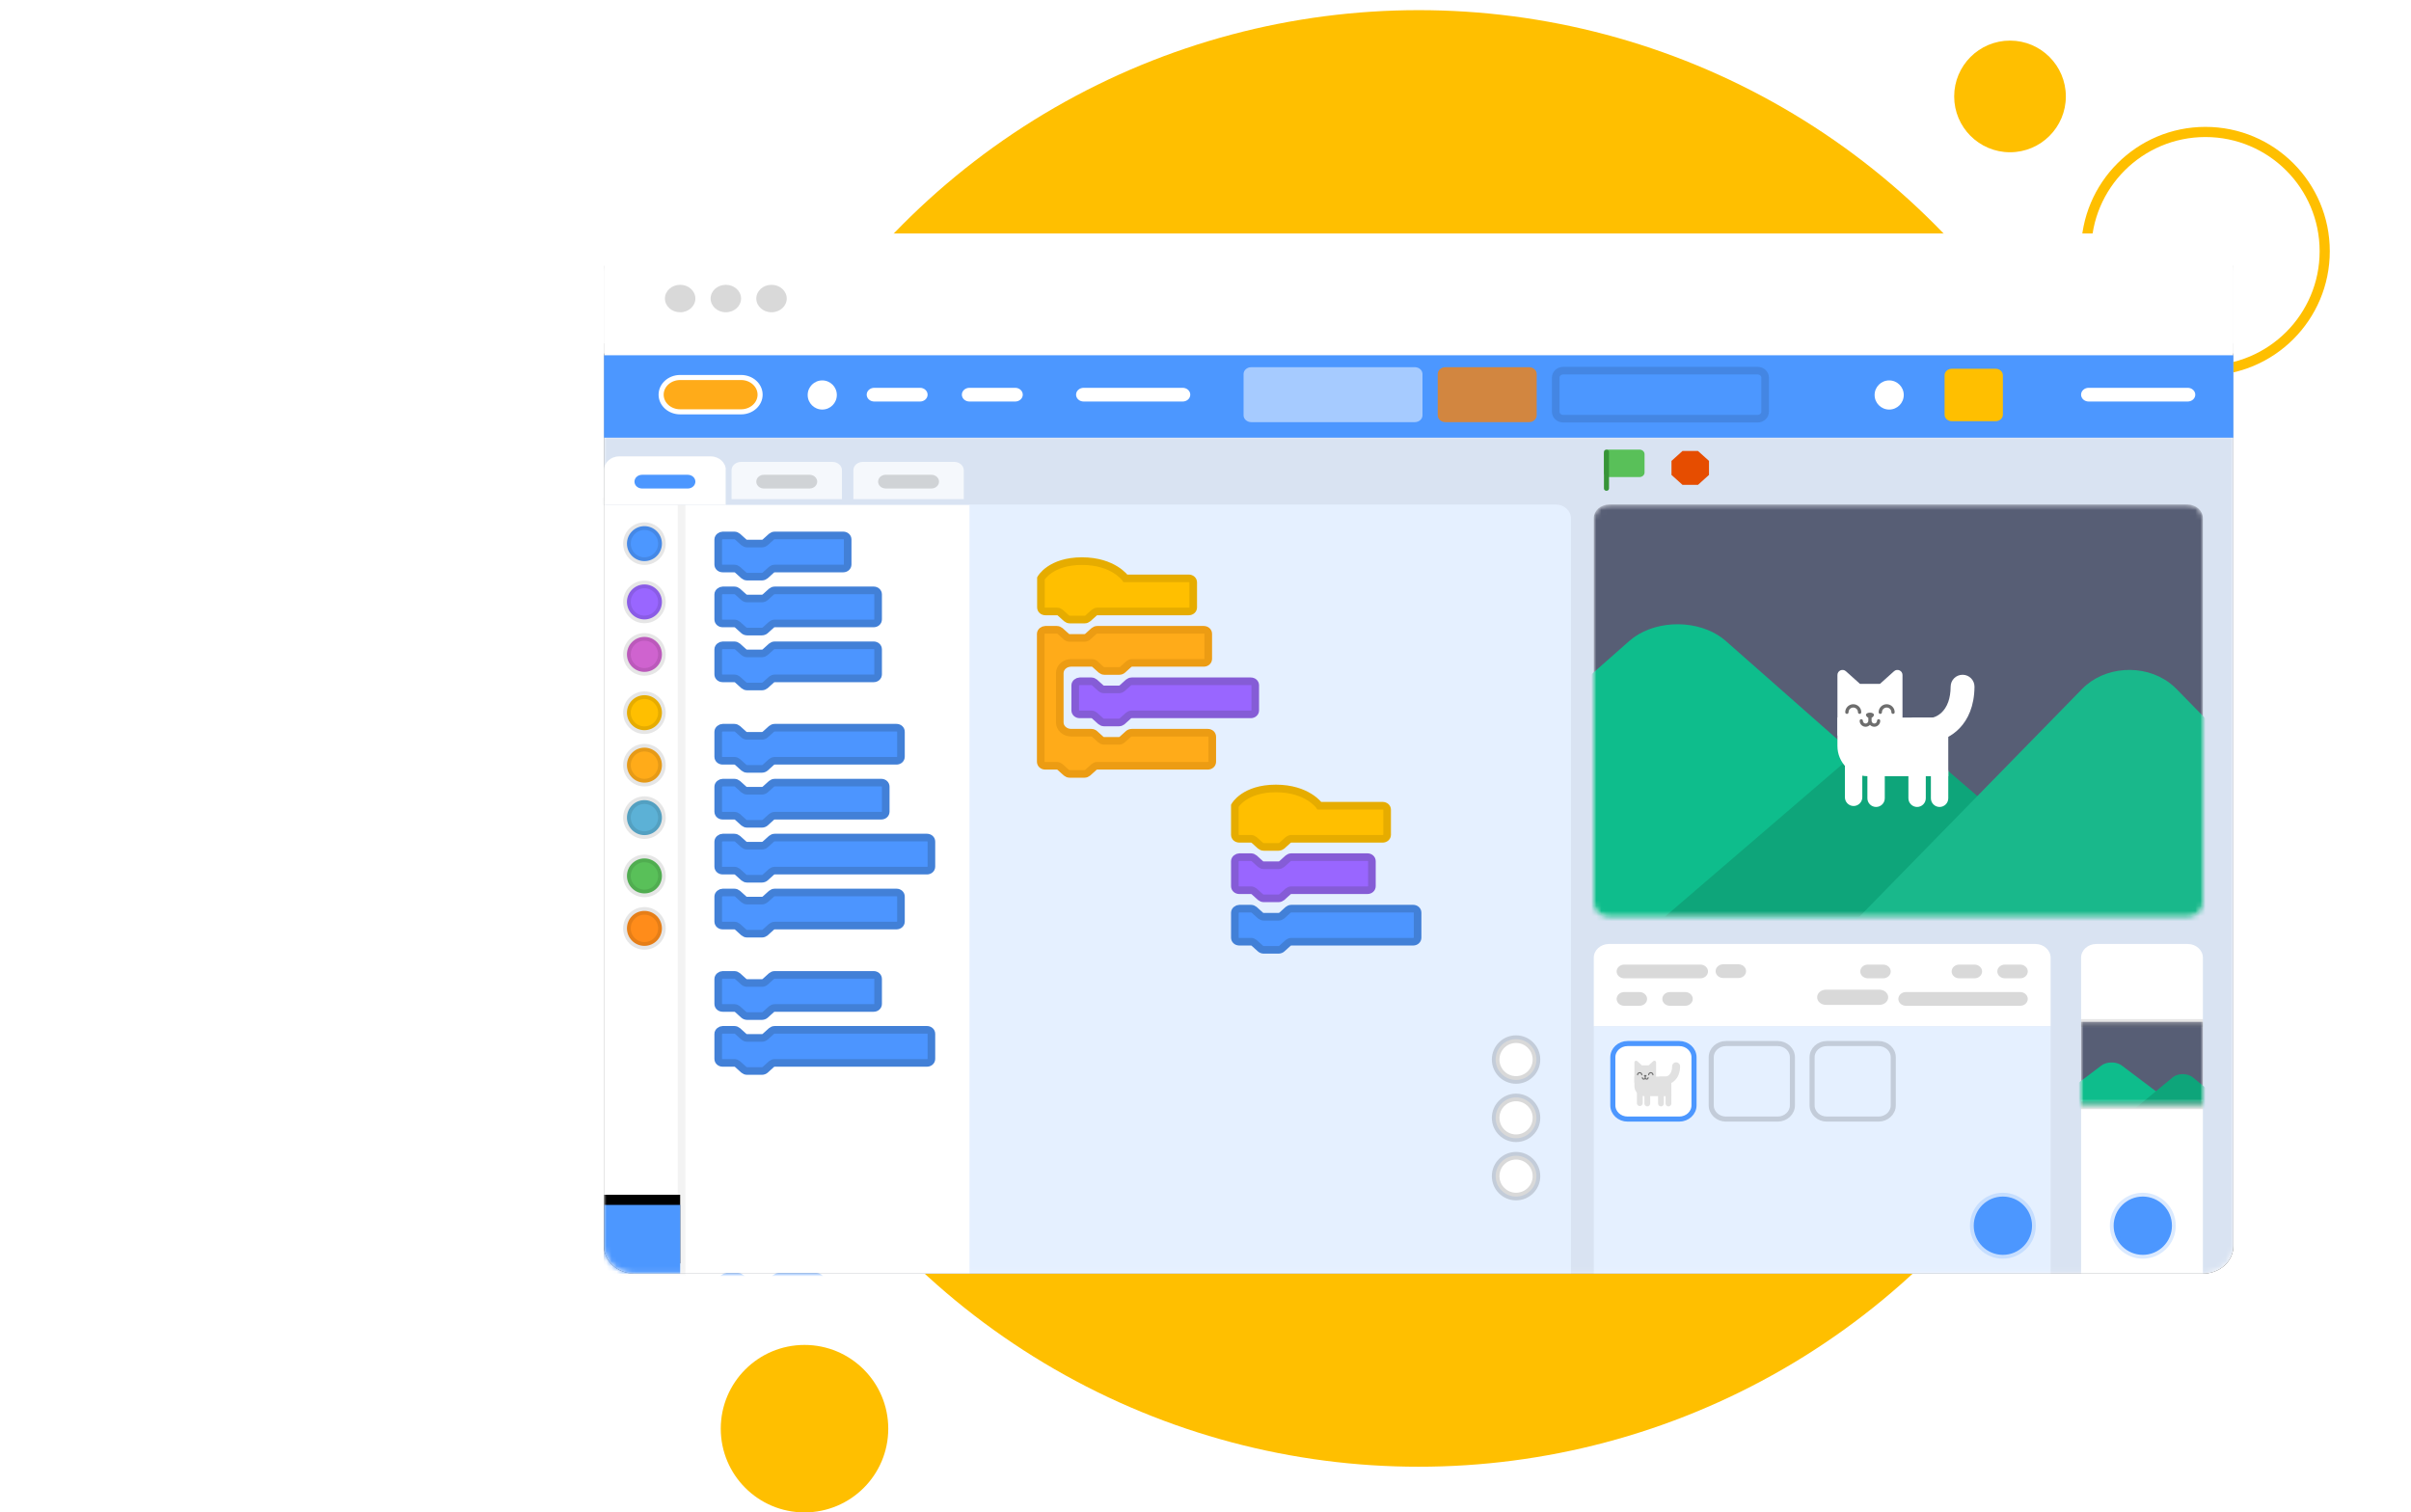 <svg width="475" height="298" viewBox="0 0 475 298" fill="none" xmlns="http://www.w3.org/2000/svg">
<circle cx="434.5" cy="49.5" r="23.5" stroke="#FFBF00" stroke-width="2"/>
<circle cx="279.5" cy="145.5" r="143.5" fill="#FFBF00"/>
<circle cx="396" cy="19" r="11" fill="#FFBF00"/>
<g filter="url(#filter0_d_619_103)">
<path d="M434 48H125C121.686 48 119 50.423 119 53.412V245.53C119 248.518 121.686 250.941 125 250.941H434C437.314 250.941 440 248.518 440 245.53V53.412C440 50.423 437.314 48 434 48Z" fill="black"/>
</g>
<path d="M434 48H125C121.686 48 119 50.423 119 53.412V245.53C119 248.518 121.686 250.941 125 250.941H434C437.314 250.941 440 248.518 440 245.53V53.412C440 50.423 437.314 48 434 48Z" fill="white"/>
<mask id="mask0_619_103" style="mask-type:alpha" maskUnits="userSpaceOnUse" x="119" y="85" width="321" height="166">
<path d="M119 85.882H440V245.532C440 248.519 437.321 250.941 433.998 250.941H125.002C121.687 250.941 119 248.512 119 245.532V85.882Z" fill="white"/>
</mask>
<g mask="url(#mask0_619_103)">
<path d="M119 85.882H440V245.532C440 248.519 437.321 250.941 433.998 250.941H125.002C121.687 250.941 119 248.512 119 245.532V85.882Z" fill="#D9E3F2"/>
<path fill-rule="evenodd" clip-rule="evenodd" d="M119 99.412H306.5C308.157 99.412 309.5 100.623 309.5 102.118V250.941H119V99.412Z" fill="#E5F0FF"/>
<path d="M298.683 235.764C300.904 235.764 302.704 233.964 302.704 231.743C302.704 229.523 300.904 227.723 298.683 227.723C296.463 227.723 294.663 229.523 294.663 231.743C294.663 233.964 296.463 235.764 298.683 235.764Z" fill="white" stroke="black" stroke-opacity="0.15" stroke-width="1.5"/>
<path d="M298.683 224.277C300.904 224.277 302.704 222.477 302.704 220.257C302.704 218.037 300.904 216.237 298.683 216.237C296.463 216.237 294.663 218.037 294.663 220.257C294.663 222.477 296.463 224.277 298.683 224.277Z" fill="white" stroke="black" stroke-opacity="0.15" stroke-width="1.5"/>
<path d="M298.683 212.791C300.904 212.791 302.704 210.991 302.704 208.771C302.704 206.55 300.904 204.75 298.683 204.75C296.463 204.75 294.663 206.55 294.663 208.771C294.663 210.991 296.463 212.791 298.683 212.791Z" fill="white" stroke="black" stroke-opacity="0.15" stroke-width="1.5"/>
<path d="M191 99.412H119V250.942H191V99.412Z" fill="white"/>
<path d="M142.385 105.5H144.664C144.917 105.5 145.17 105.614 145.296 105.729L146.562 106.872C146.689 106.986 146.942 107.101 147.195 107.101H150.107C150.36 107.101 150.613 106.986 150.739 106.872L152.005 105.729C152.132 105.614 152.385 105.5 152.638 105.5H166.115C166.621 105.5 167.001 105.843 167.001 106.3V111.217C167.001 111.674 166.621 112.017 166.115 112.017H152.638C152.385 112.017 152.132 112.131 152.005 112.246L150.739 113.389C150.613 113.503 150.36 113.618 150.107 113.618H147.195C146.942 113.618 146.689 113.503 146.562 113.389L145.296 112.246C145.17 112.131 144.917 112.017 144.664 112.017H142.385C141.879 112.017 141.499 111.674 141.499 111.217V106.3C141.499 105.843 142.005 105.5 142.385 105.5Z" fill="#4C95FF" stroke="#4280D7" stroke-width="1.5"/>
<path d="M143.136 251.618H145.415C145.668 251.618 145.921 251.733 146.047 251.847L147.313 252.99C147.44 253.105 147.693 253.219 147.946 253.219H150.858C151.111 253.219 151.364 253.105 151.49 252.99L152.756 251.847C152.883 251.733 153.136 251.618 153.389 251.618H160.866C161.372 251.618 161.752 251.961 161.752 252.419V257.335C161.752 257.792 161.372 258.135 160.866 258.135H153.389C153.136 258.135 152.883 258.249 152.756 258.364L151.49 259.507C151.364 259.621 151.111 259.736 150.858 259.736H147.946C147.693 259.736 147.44 259.621 147.313 259.507L146.047 258.364C145.921 258.249 145.668 258.135 145.415 258.135H143.136C142.63 258.135 142.25 257.792 142.25 257.335V252.419C142.25 251.961 142.756 251.618 143.136 251.618Z" fill="#4C95FF" stroke="#4C95FF" stroke-width="1.5"/>
<path d="M142.385 116.324H144.664C144.917 116.324 145.17 116.439 145.296 116.553L146.562 117.696C146.689 117.811 146.942 117.925 147.195 117.925H150.107C150.36 117.925 150.613 117.811 150.739 117.696L152.005 116.553C152.132 116.439 152.385 116.324 152.638 116.324H172.115C172.621 116.324 173.001 116.667 173.001 117.125V122.041C173.001 122.498 172.621 122.841 172.115 122.841H152.638C152.385 122.841 152.132 122.956 152.005 123.07L150.739 124.213C150.613 124.328 150.36 124.442 150.107 124.442H147.195C146.942 124.442 146.689 124.328 146.562 124.213L145.296 123.07C145.17 122.956 144.917 122.841 144.664 122.841H142.385C141.879 122.841 141.499 122.498 141.499 122.041V117.125C141.499 116.667 142.005 116.324 142.385 116.324Z" fill="#4C95FF" stroke="#4280D7" stroke-width="1.5"/>
<path d="M142.385 127.147H144.664C144.917 127.147 145.17 127.261 145.296 127.376L146.562 128.519C146.689 128.633 146.942 128.748 147.195 128.748H150.107C150.36 128.748 150.613 128.633 150.739 128.519L152.005 127.376C152.132 127.261 152.385 127.147 152.638 127.147H172.115C172.621 127.147 173.001 127.49 173.001 127.947V132.864C173.001 133.321 172.621 133.664 172.115 133.664H152.638C152.385 133.664 152.132 133.778 152.005 133.893L150.739 135.036C150.613 135.15 150.36 135.265 150.107 135.265H147.195C146.942 135.265 146.689 135.15 146.562 135.036L145.296 133.893C145.17 133.778 144.917 133.664 144.664 133.664H142.385C141.879 133.664 141.499 133.321 141.499 132.864V127.947C141.499 127.49 142.005 127.147 142.385 127.147Z" fill="#4C95FF" stroke="#4280D7" stroke-width="1.5"/>
<path d="M142.385 192.088H144.664C144.917 192.088 145.17 192.203 145.296 192.317L146.562 193.46C146.689 193.575 146.942 193.689 147.195 193.689H150.107C150.36 193.689 150.613 193.575 150.739 193.46L152.005 192.317C152.132 192.203 152.385 192.088 152.638 192.088H172.115C172.621 192.088 173.001 192.431 173.001 192.889V197.805C173.001 198.262 172.621 198.605 172.115 198.605H152.638C152.385 198.605 152.132 198.72 152.005 198.834L150.739 199.977C150.613 200.092 150.36 200.206 150.107 200.206H147.195C146.942 200.206 146.689 200.092 146.562 199.977L145.296 198.834C145.17 198.72 144.917 198.605 144.664 198.605H142.385C141.879 198.605 141.499 198.262 141.499 197.805V192.889C141.499 192.431 142.005 192.088 142.385 192.088Z" fill="#4C95FF" stroke="#4280D7" stroke-width="1.5"/>
<path d="M142.385 143.383H144.664C144.917 143.383 145.17 143.497 145.296 143.611L146.562 144.755C146.689 144.869 146.942 144.983 147.195 144.983H150.107C150.36 144.983 150.613 144.869 150.739 144.755L152.005 143.611C152.132 143.497 152.385 143.383 152.638 143.383H176.615C177.121 143.383 177.501 143.726 177.501 144.183V149.099C177.501 149.557 177.121 149.9 176.615 149.9H152.638C152.385 149.9 152.132 150.014 152.005 150.128L150.739 151.272C150.613 151.386 150.36 151.5 150.107 151.5H147.195C146.942 151.5 146.689 151.386 146.562 151.272L145.296 150.128C145.17 150.014 144.917 149.9 144.664 149.9H142.385C141.879 149.9 141.499 149.557 141.499 149.099V144.183C141.499 143.726 142.005 143.383 142.385 143.383Z" fill="#4C95FF" stroke="#4280D7" stroke-width="1.5"/>
<path d="M142.385 175.854H144.664C144.917 175.854 145.17 175.968 145.296 176.083L146.562 177.226C146.689 177.34 146.942 177.455 147.195 177.455H150.107C150.36 177.455 150.613 177.34 150.739 177.226L152.005 176.083C152.132 175.968 152.385 175.854 152.638 175.854H176.615C177.121 175.854 177.501 176.197 177.501 176.654V181.571C177.501 182.028 177.121 182.371 176.615 182.371H152.638C152.385 182.371 152.132 182.485 152.005 182.6L150.739 183.743C150.613 183.857 150.36 183.972 150.107 183.972H147.195C146.942 183.972 146.689 183.857 146.562 183.743L145.296 182.6C145.17 182.485 144.917 182.371 144.664 182.371H142.385C141.879 182.371 141.499 182.028 141.499 181.571V176.654C141.499 176.197 142.005 175.854 142.385 175.854Z" fill="#4C95FF" stroke="#4280D7" stroke-width="1.5"/>
<path d="M244.169 179.035H246.448C246.701 179.035 246.954 179.149 247.081 179.263L248.346 180.407C248.473 180.521 248.726 180.635 248.979 180.635H251.891C252.144 180.635 252.397 180.521 252.524 180.407L253.789 179.263C253.916 179.149 254.169 179.035 254.422 179.035H278.399C278.905 179.035 279.285 179.378 279.285 179.835V184.751C279.285 185.209 278.905 185.552 278.399 185.552H254.422C254.169 185.552 253.916 185.666 253.789 185.78L252.524 186.924C252.397 187.038 252.144 187.152 251.891 187.152H248.979C248.726 187.152 248.473 187.038 248.346 186.924L247.081 185.78C246.954 185.666 246.701 185.552 246.448 185.552H244.169C243.663 185.552 243.283 185.209 243.283 184.751V179.835C243.283 179.378 243.79 179.035 244.169 179.035Z" fill="#4C95FF" stroke="#4280D7" stroke-width="1.5"/>
<path d="M244.169 168.888H246.448C246.701 168.888 246.954 169.002 247.081 169.116L248.346 170.26C248.473 170.374 248.726 170.488 248.979 170.488H251.891C252.144 170.488 252.397 170.374 252.524 170.26L253.789 169.116C253.916 169.002 254.169 168.888 254.422 168.888H269.399C269.905 168.888 270.285 169.231 270.285 169.688V174.604C270.285 175.062 269.905 175.405 269.399 175.405H254.422C254.169 175.405 253.916 175.519 253.789 175.633L252.524 176.777C252.397 176.891 252.144 177.005 251.891 177.005H248.979C248.726 177.005 248.473 176.891 248.346 176.777L247.081 175.633C246.954 175.519 246.701 175.405 246.448 175.405H244.169C243.663 175.405 243.283 175.062 243.283 174.604V169.688C243.283 169.231 243.79 168.888 244.169 168.888Z" fill="#9966FF" stroke="#855CD6" stroke-width="1.5"/>
<path d="M208.79 132.638V142.341C208.79 143.461 209.797 144.37 211.04 144.37H214.995C215.248 144.37 215.501 144.484 215.628 144.599L216.894 145.742C217.02 145.856 217.273 145.971 217.527 145.971H220.438C220.691 145.971 220.944 145.856 221.071 145.742L222.337 144.599C222.463 144.484 222.716 144.37 222.97 144.37H237.946C238.452 144.37 238.832 144.713 238.832 145.17V150.087C238.832 150.544 238.452 150.887 237.946 150.887H216.179C215.926 150.887 215.673 151.001 215.546 151.116L214.28 152.259C214.154 152.373 213.901 152.488 213.648 152.488H210.736C210.483 152.488 210.23 152.373 210.103 152.259L208.837 151.116C208.711 151.001 208.458 150.887 208.205 150.887H205.926C205.42 150.887 205.04 150.544 205.04 150.087V124.892C205.04 124.434 205.546 124.091 205.926 124.091H208.205C208.458 124.091 208.711 124.206 208.837 124.32L210.103 125.463C210.23 125.578 210.483 125.692 210.736 125.692H213.648C213.901 125.692 214.154 125.578 214.28 125.463L215.546 124.32C215.673 124.206 215.926 124.091 216.179 124.091H237.156C237.662 124.091 238.042 124.434 238.042 124.892V129.808C238.042 130.265 237.662 130.608 237.156 130.608H223.04C222.787 130.608 222.534 130.723 222.407 130.837L221.141 131.98C221.015 132.095 220.762 132.209 220.508 132.209H217.597C217.344 132.209 217.091 132.095 216.964 131.98L215.698 130.837C215.572 130.723 215.319 130.608 215.065 130.608H211.04C209.797 130.608 208.79 131.517 208.79 132.638Z" fill="#FFAB19" stroke="#EC9C13" stroke-width="1.5"/>
<path d="M212.717 134.238H214.996C215.249 134.238 215.502 134.353 215.628 134.467L216.894 135.61C217.021 135.725 217.274 135.839 217.527 135.839H220.439C220.692 135.839 220.945 135.725 221.071 135.61L222.337 134.467C222.464 134.353 222.717 134.238 222.97 134.238H246.417C246.924 134.238 247.303 134.581 247.303 135.039V139.955C247.303 140.412 246.924 140.755 246.417 140.755H222.97C222.717 140.755 222.464 140.87 222.337 140.984L221.071 142.127C220.945 142.242 220.692 142.356 220.439 142.356H217.527C217.274 142.356 217.021 142.242 216.894 142.127L215.628 140.984C215.502 140.87 215.249 140.755 214.996 140.755H212.717C212.211 140.755 211.831 140.412 211.831 139.955V135.039C211.831 134.581 212.337 134.238 212.717 134.238Z" fill="#9966FF" stroke="#855CD6" stroke-width="1.5"/>
<path d="M251.361 155.359C257.585 155.359 259.939 158.757 259.939 158.757H272.399C272.905 158.757 273.285 159.1 273.285 159.557V164.473C273.285 164.931 272.905 165.274 272.399 165.274H254.422C254.169 165.274 253.916 165.388 253.789 165.502L252.524 166.646C252.397 166.76 252.144 166.874 251.891 166.874H248.979C248.726 166.874 248.473 166.76 248.346 166.646L247.081 165.502C246.954 165.388 246.701 165.274 246.448 165.274H244.169C243.663 165.274 243.283 164.931 243.283 164.473V158.757C243.283 158.757 245.136 155.359 251.361 155.359Z" fill="#FFBF00" stroke="#E6AC00" stroke-width="1.5"/>
<path d="M213.156 110.562C219.381 110.562 221.735 113.96 221.735 113.96H234.195C234.701 113.96 235.081 114.303 235.081 114.76V119.677C235.081 120.134 234.701 120.477 234.195 120.477H216.218C215.965 120.477 215.712 120.591 215.585 120.706L214.32 121.849C214.193 121.963 213.94 122.078 213.687 122.078H210.775C210.522 122.078 210.269 121.963 210.142 121.849L208.877 120.706C208.75 120.591 208.497 120.477 208.244 120.477H205.965C205.459 120.477 205.079 120.134 205.079 119.677V113.96C205.079 113.96 206.932 110.562 213.156 110.562Z" fill="#FFBF00" stroke="#E6AC00" stroke-width="1.5"/>
<path d="M142.385 165.03H144.664C144.917 165.03 145.17 165.144 145.296 165.258L146.562 166.402C146.689 166.516 146.942 166.63 147.195 166.63H150.107C150.36 166.63 150.613 166.516 150.739 166.402L152.005 165.258C152.132 165.144 152.385 165.03 152.638 165.03H182.615C183.121 165.03 183.501 165.373 183.501 165.83V170.746C183.501 171.204 183.121 171.547 182.615 171.547H152.638C152.385 171.547 152.132 171.661 152.005 171.775L150.739 172.919C150.613 173.033 150.36 173.147 150.107 173.147H147.195C146.942 173.147 146.689 173.033 146.562 172.919L145.296 171.775C145.17 171.661 144.917 171.547 144.664 171.547H142.385C141.879 171.547 141.499 171.204 141.499 170.746V165.83C141.499 165.373 142.005 165.03 142.385 165.03Z" fill="#4C95FF" stroke="#4280D7" stroke-width="1.5"/>
<path d="M142.385 202.912H144.664C144.917 202.912 145.17 203.026 145.296 203.14L146.562 204.284C146.689 204.398 146.942 204.512 147.195 204.512H150.107C150.36 204.512 150.613 204.398 150.739 204.284L152.005 203.14C152.132 203.026 152.385 202.912 152.638 202.912H182.615C183.121 202.912 183.501 203.255 183.501 203.712V208.628C183.501 209.086 183.121 209.429 182.615 209.429H152.638C152.385 209.429 152.132 209.543 152.005 209.657L150.739 210.801C150.613 210.915 150.36 211.029 150.107 211.029H147.195C146.942 211.029 146.689 210.915 146.562 210.801L145.296 209.657C145.17 209.543 144.917 209.429 144.664 209.429H142.385C141.879 209.429 141.499 209.086 141.499 208.628V203.712C141.499 203.255 142.005 202.912 142.385 202.912Z" fill="#4C95FF" stroke="#4280D7" stroke-width="1.5"/>
<path d="M142.385 154.207H144.664C144.917 154.207 145.17 154.321 145.296 154.435L146.562 155.579C146.689 155.693 146.942 155.807 147.195 155.807H150.107C150.36 155.807 150.613 155.693 150.739 155.579L152.005 154.435C152.132 154.321 152.385 154.207 152.638 154.207H173.615C174.121 154.207 174.501 154.55 174.501 155.007V159.923C174.501 160.381 174.121 160.724 173.615 160.724H152.638C152.385 160.724 152.132 160.838 152.005 160.952L150.739 162.096C150.613 162.21 150.36 162.324 150.107 162.324H147.195C146.942 162.324 146.689 162.21 146.562 162.096L145.296 160.952C145.17 160.838 144.917 160.724 144.664 160.724H142.385C141.879 160.724 141.499 160.381 141.499 159.923V155.007C141.499 154.55 142.005 154.207 142.385 154.207Z" fill="#4C95FF" stroke="#4280D7" stroke-width="1.5"/>
<path d="M134.273 98.736H117.773V251.618H134.273V98.736Z" fill="white" stroke="black" stroke-opacity="0.05" stroke-width="1.5"/>
<g filter="url(#filter1_d_619_103)">
<path d="M134.001 237.412H119.001V250.942H134.001V237.412Z" fill="black"/>
</g>
<path d="M134.001 237.412H119.001V250.942H134.001V237.412Z" fill="#4C97FF"/>
<path d="M126.963 186.372C128.866 186.372 130.408 184.83 130.408 182.926C130.408 181.023 128.866 179.48 126.963 179.48C125.059 179.48 123.517 181.023 123.517 182.926C123.517 184.83 125.059 186.372 126.963 186.372Z" fill="#FF8C1A" stroke="black" stroke-opacity="0.1" stroke-width="1.5"/>
<path d="M126.963 176.034C128.866 176.034 130.408 174.492 130.408 172.588C130.408 170.685 128.866 169.143 126.963 169.143C125.059 169.143 123.517 170.685 123.517 172.588C123.517 174.492 125.059 176.034 126.963 176.034Z" fill="#59C059" stroke="black" stroke-opacity="0.1" stroke-width="1.5"/>
<path d="M126.963 164.548C128.866 164.548 130.408 163.005 130.408 161.102C130.408 159.199 128.866 157.656 126.963 157.656C125.059 157.656 123.517 159.199 123.517 161.102C123.517 163.005 125.059 164.548 126.963 164.548Z" fill="#5CB1D6" stroke="black" stroke-opacity="0.1" stroke-width="1.5"/>
<path d="M126.963 154.21C128.866 154.21 130.408 152.667 130.408 150.764C130.408 148.861 128.866 147.318 126.963 147.318C125.059 147.318 123.517 148.861 123.517 150.764C123.517 152.667 125.059 154.21 126.963 154.21Z" fill="#FFAB19" stroke="black" stroke-opacity="0.1" stroke-width="1.5"/>
<path d="M126.963 143.873C128.866 143.873 130.408 142.33 130.408 140.427C130.408 138.524 128.866 136.981 126.963 136.981C125.059 136.981 123.517 138.524 123.517 140.427C123.517 142.33 125.059 143.873 126.963 143.873Z" fill="#FFBF00" stroke="black" stroke-opacity="0.1" stroke-width="1.5"/>
<path d="M126.963 132.386C128.866 132.386 130.408 130.843 130.408 128.94C130.408 127.037 128.866 125.494 126.963 125.494C125.059 125.494 123.517 127.037 123.517 128.94C123.517 130.843 125.059 132.386 126.963 132.386Z" fill="#CF63CF" stroke="black" stroke-opacity="0.1" stroke-width="1.5"/>
<path d="M126.963 122.049C128.866 122.049 130.408 120.506 130.408 118.603C130.408 116.7 128.866 115.157 126.963 115.157C125.059 115.157 123.517 116.7 123.517 118.603C123.517 120.506 125.059 122.049 126.963 122.049Z" fill="#9966FF" stroke="black" stroke-opacity="0.1" stroke-width="1.5"/>
<path d="M126.963 110.562C128.866 110.562 130.408 109.019 130.408 107.116C130.408 105.213 128.866 103.67 126.963 103.67C125.059 103.67 123.517 105.213 123.517 107.116C123.517 109.019 125.059 110.562 126.963 110.562Z" fill="#4C97FF" stroke="black" stroke-opacity="0.1" stroke-width="1.5"/>
<path fill-rule="evenodd" clip-rule="evenodd" d="M119.562 98.904H142.438V92.655C142.438 91.438 141.348 90.448 140.009 90.448H121.991C120.652 90.448 119.562 91.436 119.562 92.655V98.904Z" fill="white" fill-opacity="0.75" stroke="#E6EBF2" stroke-width="1.125"/>
<path d="M135.5 93.999H126.5C125.672 93.999 125 94.605 125 95.353C125 96.1 125.672 96.705 126.5 96.705H135.5C136.328 96.705 137 96.1 137 95.353C137 94.605 136.328 93.999 135.5 93.999Z" fill="black" fill-opacity="0.1"/>
<path fill-rule="evenodd" clip-rule="evenodd" d="M119 92.655C119 91.156 120.342 89.941 121.991 89.941H140.009C141.661 89.941 143 91.16 143 92.655V99.412H119V92.655Z" fill="white"/>
<path d="M135.499 93.549H126.499C125.671 93.549 124.999 94.155 124.999 94.902C124.999 95.65 125.671 96.255 126.499 96.255H135.499C136.327 96.255 136.999 95.65 136.999 94.902C136.999 94.155 136.327 93.549 135.499 93.549Z" fill="#4C97FF"/>
<path fill-rule="evenodd" clip-rule="evenodd" d="M143.562 98.905H166.438V92.655C166.438 91.438 165.348 90.449 164.009 90.449H145.991C144.652 90.449 143.562 91.437 143.562 92.655V98.905Z" fill="white" fill-opacity="0.75" stroke="#D9E3F2" stroke-width="1.125"/>
<path d="M159.499 93.549H150.499C149.671 93.549 148.999 94.155 148.999 94.902C148.999 95.649 149.671 96.255 150.499 96.255H159.499C160.327 96.255 160.999 95.649 160.999 94.902C160.999 94.155 160.327 93.549 159.499 93.549Z" fill="black" fill-opacity="0.15"/>
<path fill-rule="evenodd" clip-rule="evenodd" d="M167.562 98.903H190.437V92.654C190.437 91.437 189.347 90.447 188.008 90.447H169.99C168.651 90.447 167.562 91.435 167.562 92.654V98.903Z" fill="white" fill-opacity="0.75" stroke="#D9E3F2" stroke-width="1.125"/>
<path d="M183.499 93.547H174.499C173.671 93.547 172.999 94.153 172.999 94.9C172.999 95.647 173.671 96.253 174.499 96.253H183.499C184.327 96.253 184.999 95.647 184.999 94.9C184.999 94.153 184.327 93.547 183.499 93.547Z" fill="black" fill-opacity="0.15"/>
<mask id="mask1_619_103" style="mask-type:alpha" maskUnits="userSpaceOnUse" x="313" y="99" width="121" height="82">
<path d="M430.999 99.411H316.999C315.342 99.411 313.999 100.623 313.999 102.117V177.882C313.999 179.376 315.342 180.588 316.999 180.588H430.999C432.656 180.588 433.999 179.376 433.999 177.882V102.117C433.999 100.623 432.656 99.411 430.999 99.411Z" fill="white"/>
</mask>
<g mask="url(#mask1_619_103)">
<path d="M430.999 99.411H316.999C315.342 99.411 313.999 100.623 313.999 102.117V177.882C313.999 179.376 315.342 180.588 316.999 180.588H430.999C432.656 180.588 433.999 179.376 433.999 177.882V102.117C433.999 100.623 432.656 99.411 430.999 99.411Z" fill="white"/>
</g>
<mask id="mask2_619_103" style="mask-type:alpha" maskUnits="userSpaceOnUse" x="313" y="99" width="121" height="82">
<path d="M430.999 99.411H316.999C315.342 99.411 313.999 100.623 313.999 102.117V177.882C313.999 179.376 315.342 180.588 316.999 180.588H430.999C432.656 180.588 433.999 179.376 433.999 177.882V102.117C433.999 100.623 432.656 99.411 430.999 99.411Z" fill="white"/>
</mask>
<g mask="url(#mask2_619_103)">
<path d="M430.999 99.411H316.999C315.342 99.411 313.999 100.623 313.999 102.117V177.882C313.999 179.376 315.342 180.588 316.999 180.588H430.999C432.656 180.588 433.999 179.376 433.999 177.882V102.117C433.999 100.623 432.656 99.411 430.999 99.411Z" fill="#575E75"/>
<path fill-rule="evenodd" clip-rule="evenodd" d="M340.002 126.293L410 188H251L320.998 126.293C325.459 122.361 333.329 121.882 338.577 125.225C339.089 125.551 339.566 125.909 340.002 126.293Z" fill="#0EBD8C"/>
<path fill-rule="evenodd" clip-rule="evenodd" d="M380.072 148.688L417.234 180.629H328L365.162 148.688C368.657 145.684 374.828 145.315 378.945 147.865C379.351 148.117 379.728 148.392 380.072 148.688Z" fill="#0EA57A"/>
<path fill-rule="evenodd" clip-rule="evenodd" d="M428.774 135.726L475 183H364L410.226 135.726C414.574 131.28 422.25 130.735 427.372 134.509C427.877 134.881 428.345 135.288 428.774 135.726Z" fill="#19B88B"/>
</g>
<g clip-path="url(#clip0_619_103)">
<path d="M373.151 132.257L370.379 134.745H366.438L363.666 132.257C363.024 131.681 362 132.136 362 132.998V144.923H374.817V132.998C374.817 132.135 373.793 131.679 373.151 132.257Z" fill="white"/>
<path d="M365.185 158.811C364.244 158.811 363.473 158.043 363.473 157.102V148.403C363.473 147.463 364.242 146.694 365.185 146.694C366.126 146.694 366.898 147.462 366.898 148.403V157.102C366.898 158.041 366.128 158.811 365.185 158.811Z" fill="white"/>
<path d="M377.695 159C376.754 159 375.982 158.232 375.982 157.291V151.989C375.982 151.05 376.752 150.28 377.695 150.28C378.636 150.28 379.407 151.048 379.407 151.989V157.291C379.407 158.23 378.638 159 377.695 159Z" fill="white"/>
<path d="M362 141.384H383.836V152.935H367.948C364.665 152.935 362 150.275 362 146.998V141.384Z" fill="white"/>
<path d="M381.222 146.075L376.584 141.423L380.575 141.434C380.759 141.404 381.639 141.218 382.497 140.415C382.998 139.947 383.493 139.268 383.838 138.285C384.114 137.495 384.296 136.51 384.305 135.278C384.315 133.99 385.364 132.954 386.654 132.954C386.66 132.954 386.666 132.954 386.673 132.954C387.97 132.963 389.013 134.022 389.002 135.315C388.942 143.035 383.887 145.729 381.222 146.075Z" fill="white"/>
<path d="M382.125 159C381.183 159 380.412 158.232 380.412 157.291V151.989C380.412 151.05 381.182 150.28 382.125 150.28C383.066 150.28 383.837 151.048 383.837 151.989V157.291C383.837 158.23 383.067 159 382.125 159Z" fill="white"/>
<path d="M369.615 159C368.673 159 367.902 158.232 367.902 157.291V151.989C367.902 151.05 368.672 150.28 369.615 150.28C370.556 150.28 371.327 151.048 371.327 151.989V157.291C371.327 158.23 370.558 159 369.615 159Z" fill="white"/>
<path d="M370.117 141.709C369.941 141.709 369.797 141.852 369.797 142.028C369.797 142.322 369.557 142.562 369.263 142.562C368.969 142.562 368.729 142.322 368.729 142.028C368.729 142.025 368.729 142.022 368.729 142.02C368.729 142.017 368.729 142.014 368.729 142.012V141.424C369.007 141.295 369.2 141.027 369.2 140.849C369.2 140.61 368.845 140.415 368.408 140.415C367.971 140.415 367.616 140.61 367.616 140.849C367.616 141.027 367.81 141.295 368.087 141.424V142.012C368.087 142.012 368.087 142.019 368.087 142.02C368.087 142.024 368.087 142.027 368.087 142.028C368.087 142.322 367.846 142.562 367.552 142.562C367.258 142.562 367.018 142.322 367.018 142.028C367.018 141.852 366.875 141.709 366.698 141.709C366.522 141.709 366.379 141.852 366.379 142.028C366.379 142.674 366.905 143.199 367.552 143.199C367.889 143.199 368.192 143.057 368.406 142.83C368.621 143.057 368.923 143.199 369.26 143.199C369.907 143.199 370.433 142.674 370.433 142.028C370.433 141.852 370.29 141.709 370.114 141.709H370.117Z" fill="#6D6D6D"/>
<path d="M366.371 140.663C366.189 140.663 366.043 140.517 366.043 140.336C366.043 139.826 365.628 139.412 365.118 139.412C364.607 139.412 364.192 139.826 364.192 140.336C364.192 140.517 364.046 140.663 363.865 140.663C363.683 140.663 363.537 140.517 363.537 140.336C363.537 139.466 364.246 138.758 365.118 138.758C365.989 138.758 366.698 139.466 366.698 140.336C366.698 140.517 366.552 140.663 366.371 140.663Z" fill="#6D6D6D"/>
<path d="M372.952 140.663C372.77 140.663 372.624 140.517 372.624 140.336C372.624 139.826 372.209 139.412 371.699 139.412C371.188 139.412 370.773 139.826 370.773 140.336C370.773 140.517 370.627 140.663 370.446 140.663C370.264 140.663 370.118 140.517 370.118 140.336C370.118 139.466 370.827 138.758 371.699 138.758C372.57 138.758 373.279 139.466 373.279 140.336C373.279 140.517 373.133 140.663 372.952 140.663Z" fill="#6D6D6D"/>
</g>
<path fill-rule="evenodd" clip-rule="evenodd" d="M313.999 188.699C313.999 187.208 315.341 186 316.993 186H401.005C402.658 186 403.999 187.22 403.999 188.699V202.235H313.999V188.699Z" fill="white"/>
<path d="M334.999 190.06H319.999C319.171 190.06 318.499 190.665 318.499 191.413C318.499 192.16 319.171 192.765 319.999 192.765H334.999C335.827 192.765 336.499 192.16 336.499 191.413C336.499 190.665 335.827 190.06 334.999 190.06Z" fill="black" fill-opacity="0.15"/>
<path d="M322.999 195.471H319.999C319.171 195.471 318.499 196.076 318.499 196.824C318.499 197.571 319.171 198.177 319.999 198.177H322.999C323.827 198.177 324.499 197.571 324.499 196.824C324.499 196.076 323.827 195.471 322.999 195.471Z" fill="black" fill-opacity="0.15"/>
<path d="M331.999 195.471H328.999C328.171 195.471 327.499 196.076 327.499 196.824C327.499 197.571 328.171 198.177 328.999 198.177H331.999C332.827 198.177 333.499 197.571 333.499 196.824C333.499 196.076 332.827 195.471 331.999 195.471Z" fill="black" fill-opacity="0.15"/>
<path d="M388.999 190.06H385.999C385.171 190.06 384.499 190.665 384.499 191.413C384.499 192.16 385.171 192.765 385.999 192.765H388.999C389.827 192.765 390.499 192.16 390.499 191.413C390.499 190.665 389.827 190.06 388.999 190.06Z" fill="black" fill-opacity="0.15"/>
<path d="M342.5 190H339.5C338.672 190 338 190.606 338 191.353C338 192.1 338.672 192.706 339.5 192.706H342.5C343.328 192.706 344 192.1 344 191.353C344 190.606 343.328 190 342.5 190Z" fill="black" fill-opacity="0.15"/>
<path d="M371 190.06H368C367.172 190.06 366.5 190.665 366.5 191.413C366.5 192.16 367.172 192.765 368 192.765H371C371.828 192.765 372.5 192.16 372.5 191.413C372.5 190.665 371.828 190.06 371 190.06Z" fill="black" fill-opacity="0.15"/>
<path d="M397.999 190.06H394.999C394.171 190.06 393.499 190.665 393.499 191.413C393.499 192.16 394.171 192.765 394.999 192.765H397.999C398.827 192.765 399.499 192.16 399.499 191.413C399.499 190.665 398.827 190.06 397.999 190.06Z" fill="black" fill-opacity="0.15"/>
<path d="M370.25 195H359.75C358.784 195 358 195.672 358 196.5C358 197.328 358.784 198 359.75 198H370.25C371.216 198 372 197.328 372 196.5C372 195.672 371.216 195 370.25 195Z" fill="black" fill-opacity="0.15"/>
<path d="M398 195.471H375.5C374.672 195.471 374 196.076 374 196.824C374 197.571 374.672 198.177 375.5 198.177H398C398.828 198.177 399.5 197.571 399.5 196.824C399.5 196.076 398.828 195.471 398 195.471Z" fill="black" fill-opacity="0.15"/>
<path fill-rule="evenodd" clip-rule="evenodd" d="M313.999 202.235H403.999V250.941H313.999V202.235Z" fill="#E5F0FF"/>
<path d="M394.595 247.251C397.767 247.251 400.338 244.679 400.338 241.507C400.338 238.335 397.767 235.764 394.595 235.764C391.423 235.764 388.852 238.335 388.852 241.507C388.852 244.679 391.423 247.251 394.595 247.251Z" fill="#4C97FF" stroke="#4C97FF" stroke-opacity="0.2" stroke-width="1.5"/>
<path d="M330.836 205.617H320.658C319.052 205.617 317.75 206.829 317.75 208.323V217.794C317.75 219.288 319.052 220.5 320.658 220.5H330.836C332.442 220.5 333.744 219.288 333.744 217.794V208.323C333.744 206.829 332.442 205.617 330.836 205.617Z" fill="white" stroke="#4C97FF"/>
<g clip-path="url(#clip1_619_103)">
<path d="M325.717 209.086L324.793 209.915H323.479L322.555 209.086C322.341 208.893 322 209.045 322 209.333V213.308H326.272V209.333C326.272 209.045 325.931 208.893 325.717 209.086Z" fill="#E1E1E1"/>
<path d="M323.062 217.937C322.748 217.937 322.491 217.681 322.491 217.367V214.468C322.491 214.154 322.748 213.898 323.062 213.898C323.376 213.898 323.633 214.154 323.633 214.468V217.367C323.633 217.68 323.376 217.937 323.062 217.937Z" fill="#E1E1E1"/>
<path d="M327.232 218C326.918 218 326.661 217.744 326.661 217.43V215.663C326.661 215.35 326.918 215.093 327.232 215.093C327.546 215.093 327.803 215.349 327.803 215.663V217.43C327.803 217.743 327.546 218 327.232 218Z" fill="#E1E1E1"/>
<path d="M322 212.128H329.279V215.979H323.983C322.888 215.979 322 215.092 322 214V212.128Z" fill="#E1E1E1"/>
<path d="M328.407 213.692L326.861 212.141L328.192 212.145C328.253 212.135 328.546 212.073 328.832 211.805C328.999 211.649 329.164 211.423 329.279 211.095C329.371 210.832 329.432 210.503 329.435 210.093C329.438 209.663 329.788 209.318 330.218 209.318C330.22 209.318 330.222 209.318 330.224 209.318C330.657 209.321 331.004 209.674 331.001 210.105C330.981 212.678 329.296 213.576 328.407 213.692Z" fill="#E1E1E1"/>
<path d="M328.709 218C328.395 218 328.138 217.744 328.138 217.43V215.663C328.138 215.35 328.394 215.093 328.709 215.093C329.022 215.093 329.279 215.349 329.279 215.663V217.43C329.279 217.743 329.023 218 328.709 218Z" fill="#E1E1E1"/>
<path d="M324.539 218C324.225 218 323.968 217.744 323.968 217.43V215.663C323.968 215.35 324.224 215.093 324.539 215.093C324.852 215.093 325.109 215.349 325.109 215.663V217.43C325.109 217.743 324.853 218 324.539 218Z" fill="#E1E1E1"/>
<path d="M324.706 212.237C324.647 212.237 324.599 212.284 324.599 212.343C324.599 212.441 324.519 212.521 324.421 212.521C324.323 212.521 324.243 212.441 324.243 212.343C324.243 212.342 324.243 212.341 324.243 212.34C324.243 212.339 324.243 212.338 324.243 212.338V212.142C324.336 212.099 324.4 212.009 324.4 211.95C324.4 211.87 324.282 211.805 324.136 211.805C323.99 211.805 323.872 211.87 323.872 211.95C323.872 212.009 323.937 212.099 324.029 212.142V212.338C324.029 212.338 324.029 212.34 324.029 212.34C324.029 212.342 324.029 212.343 324.029 212.343C324.029 212.441 323.949 212.521 323.851 212.521C323.753 212.521 323.673 212.441 323.673 212.343C323.673 212.284 323.625 212.237 323.566 212.237C323.508 212.237 323.46 212.284 323.46 212.343C323.46 212.558 323.635 212.733 323.851 212.733C323.963 212.733 324.064 212.686 324.136 212.61C324.207 212.686 324.308 212.733 324.42 212.733C324.636 212.733 324.811 212.558 324.811 212.343C324.811 212.284 324.764 212.237 324.705 212.237H324.706Z" fill="#6D6D6D"/>
<path d="M323.457 211.888C323.397 211.888 323.348 211.839 323.348 211.779C323.348 211.609 323.21 211.471 323.04 211.471C322.869 211.471 322.731 211.609 322.731 211.779C322.731 211.839 322.682 211.888 322.622 211.888C322.561 211.888 322.513 211.839 322.513 211.779C322.513 211.489 322.749 211.253 323.04 211.253C323.33 211.253 323.566 211.489 323.566 211.779C323.566 211.839 323.518 211.888 323.457 211.888Z" fill="#6D6D6D"/>
<path d="M325.651 211.888C325.59 211.888 325.541 211.839 325.541 211.779C325.541 211.609 325.403 211.471 325.233 211.471C325.063 211.471 324.924 211.609 324.924 211.779C324.924 211.839 324.876 211.888 324.815 211.888C324.755 211.888 324.706 211.839 324.706 211.779C324.706 211.489 324.942 211.253 325.233 211.253C325.523 211.253 325.76 211.489 325.76 211.779C325.76 211.839 325.711 211.888 325.651 211.888Z" fill="#6D6D6D"/>
</g>
<path d="M350.221 205.617H340.044C338.438 205.617 337.136 206.829 337.136 208.323V217.794C337.136 219.288 338.438 220.5 340.044 220.5H350.221C351.827 220.5 353.129 219.288 353.129 217.794V208.323C353.129 206.829 351.827 205.617 350.221 205.617Z" stroke="black" stroke-opacity="0.15"/>
<path d="M370.091 205.617H359.914C358.308 205.617 357.006 206.829 357.006 208.323V217.794C357.006 219.288 358.308 220.5 359.914 220.5H370.091C371.697 220.5 372.999 219.288 372.999 217.794V208.323C372.999 206.829 371.697 205.617 370.091 205.617Z" stroke="black" stroke-opacity="0.15"/>
<path fill-rule="evenodd" clip-rule="evenodd" d="M410 188.708C410 187.212 411.342 186 412.991 186H431.009C432.661 186 434 187.211 434 188.708V250.941H410V188.708Z" fill="white"/>
<path d="M422.161 247.251C425.333 247.251 427.904 244.679 427.904 241.507C427.904 238.335 425.333 235.764 422.161 235.764C418.989 235.764 416.418 238.335 416.418 241.507C416.418 244.679 418.989 247.251 422.161 247.251Z" fill="#4C97FF" stroke="#4C97FF" stroke-opacity="0.2" stroke-width="1.5"/>
<mask id="mask3_619_103" style="mask-type:alpha" maskUnits="userSpaceOnUse" x="410" y="201" width="24" height="17">
<path d="M434 201.333H410V217.569H434V201.333Z" fill="white"/>
</mask>
<g mask="url(#mask3_619_103)">
<path d="M434 201.333H410V217.569H434V201.333Z" fill="#575E75"/>
<path fill-rule="evenodd" clip-rule="evenodd" d="M418.016 209.939L429.401 218.534H402.631L414.016 209.939C414.955 209.23 416.611 209.144 417.716 209.746C417.824 209.805 417.924 209.869 418.016 209.939Z" fill="#0EBD8C"/>
<path fill-rule="evenodd" clip-rule="evenodd" d="M432.035 212.29L439.599 218.534H420.478L428.041 212.29C428.978 211.517 430.631 211.423 431.733 212.079C431.842 212.143 431.943 212.214 432.035 212.29Z" fill="#0EA57A"/>
</g>
<path d="M410.751 217.795H433.251" stroke="black" stroke-opacity="0.1" stroke-width="1.5" stroke-linecap="square"/>
<path d="M410.751 201.559H433.251" stroke="black" stroke-opacity="0.1" stroke-width="1.5" stroke-linecap="square"/>
</g>
<path d="M440 70H119V86.235H440V70Z" fill="#4C97FF"/>
<path opacity="0.5" d="M278.75 72.353H246.5C245.672 72.353 245 72.958 245 73.706V81.823C245 82.57 245.672 83.176 246.5 83.176H278.75C279.578 83.176 280.25 82.57 280.25 81.823V73.706C280.25 72.958 279.578 72.353 278.75 72.353Z" fill="white"/>
<path opacity="0.75" d="M301.251 72.353H284.751C283.923 72.353 283.251 72.958 283.251 73.706V81.823C283.251 82.57 283.923 83.176 284.751 83.176H301.251C302.079 83.176 302.751 82.57 302.751 81.823V73.706C302.751 72.958 302.079 72.353 301.251 72.353Z" fill="#FF8000"/>
<path d="M393.159 72.657H384.544C383.751 72.657 383.108 73.235 383.108 73.949V81.702C383.108 82.416 383.751 82.995 384.544 82.995H393.159C393.952 82.995 394.595 82.416 394.595 81.702V73.949C394.595 73.235 393.952 72.657 393.159 72.657Z" fill="#FFBF00"/>
<path opacity="0.75" d="M346.251 73.029H308.001C307.173 73.029 306.501 73.635 306.501 74.382V81.147C306.501 81.894 307.173 82.499 308.001 82.499H346.251C347.079 82.499 347.751 81.894 347.751 81.147V74.382C347.751 73.635 347.079 73.029 346.251 73.029Z" stroke="black" stroke-opacity="0.15" stroke-width="1.5"/>
<path d="M146 74.382H134C131.929 74.382 130.25 75.897 130.25 77.765C130.25 79.633 131.929 81.147 134 81.147H146C148.071 81.147 149.75 79.633 149.75 77.765C149.75 75.897 148.071 74.382 146 74.382Z" fill="#FFAB19" stroke="white"/>
<path d="M181.25 76.412H172.25C171.422 76.412 170.75 77.017 170.75 77.765C170.75 78.512 171.422 79.118 172.25 79.118H181.25C182.078 79.118 182.75 78.512 182.75 77.765C182.75 77.017 182.078 76.412 181.25 76.412Z" fill="white"/>
<path d="M161.996 80.698C163.582 80.698 164.867 79.412 164.867 77.826C164.867 76.24 163.582 74.955 161.996 74.955C160.41 74.955 159.124 76.24 159.124 77.826C159.124 79.412 160.41 80.698 161.996 80.698Z" fill="white"/>
<path d="M372.196 80.698C373.782 80.698 375.067 79.412 375.067 77.826C375.067 76.24 373.782 74.955 372.196 74.955C370.61 74.955 369.324 76.24 369.324 77.826C369.324 79.412 370.61 80.698 372.196 80.698Z" fill="white"/>
<path d="M200 76.412H191C190.172 76.412 189.5 77.017 189.5 77.765C189.5 78.512 190.172 79.118 191 79.118H200C200.828 79.118 201.5 78.512 201.5 77.765C201.5 77.017 200.828 76.412 200 76.412Z" fill="white"/>
<path d="M233 76.412H213.5C212.672 76.412 212 77.017 212 77.765C212 78.512 212.672 79.118 213.5 79.118H233C233.828 79.118 234.5 78.512 234.5 77.765C234.5 77.017 233.828 76.412 233 76.412Z" fill="white"/>
<path d="M431 76.412H411.5C410.672 76.412 410 77.017 410 77.765C410 78.512 410.672 79.118 411.5 79.118H431C431.828 79.118 432.5 78.512 432.5 77.765C432.5 77.017 431.828 76.412 431 76.412Z" fill="white"/>
<path d="M119 53.407C119 50.421 121.679 48 125.002 48H433.998C437.313 48 440 50.42 440 53.407V69.647H119V53.407Z" fill="white"/>
<g filter="url(#filter2_i_619_103)">
<path d="M119 53.407C119 50.421 121.679 48 125.002 48H433.998C437.313 48 440 50.42 440 53.407V69.647H119V53.407Z" fill="white"/>
</g>
<path d="M134 61.529C135.657 61.529 137 60.318 137 58.823C137 57.329 135.657 56.117 134 56.117C132.343 56.117 131 57.329 131 58.823C131 60.318 132.343 61.529 134 61.529Z" fill="black" fill-opacity="0.15"/>
<path d="M143.001 61.529C144.658 61.529 146.001 60.318 146.001 58.823C146.001 57.329 144.658 56.117 143.001 56.117C141.344 56.117 140.001 57.329 140.001 58.823C140.001 60.318 141.344 61.529 143.001 61.529Z" fill="black" fill-opacity="0.15"/>
<path d="M151.999 61.529C153.656 61.529 154.999 60.318 154.999 58.823C154.999 57.329 153.656 56.117 151.999 56.117C150.342 56.117 148.999 57.329 148.999 58.823C148.999 60.318 150.342 61.529 151.999 61.529Z" fill="black" fill-opacity="0.15"/>
<path d="M322.999 88.588H316.999C316.447 88.588 315.999 88.992 315.999 89.49V93.098C315.999 93.596 316.447 94 316.999 94H322.999C323.551 94 323.999 93.596 323.999 93.098V89.49C323.999 88.992 323.551 88.588 322.999 88.588Z" fill="#59C059"/>
<path d="M316.999 89.039C316.999 88.79 316.775 88.588 316.499 88.588C316.223 88.588 315.999 88.79 315.999 89.039V96.255C315.999 96.504 316.223 96.706 316.499 96.706C316.775 96.706 316.999 96.504 316.999 96.255V89.039Z" fill="#379438"/>
<path fill-rule="evenodd" clip-rule="evenodd" d="M334.531 88.863L336.696 90.815L336.696 93.576L334.531 95.529L331.47 95.529L329.305 93.576L329.305 90.815L331.47 88.863L334.531 88.863Z" fill="#E64D00"/>
<circle cx="158.5" cy="281.5" r="16.5" fill="#FFBF00"/>
<defs>
<filter id="filter0_d_619_103" x="103" y="32" width="353" height="234.941" filterUnits="userSpaceOnUse" color-interpolation-filters="sRGB">
<feFlood flood-opacity="0" result="BackgroundImageFix"/>
<feColorMatrix in="SourceAlpha" type="matrix" values="0 0 0 0 0 0 0 0 0 0 0 0 0 0 0 0 0 0 127 0" result="hardAlpha"/>
<feOffset/>
<feGaussianBlur stdDeviation="8"/>
<feColorMatrix type="matrix" values="0 0 0 0 0 0 0 0 0 0 0 0 0 0 0 0 0 0 0.2 0"/>
<feBlend mode="normal" in2="BackgroundImageFix" result="effect1_dropShadow_619_103"/>
<feBlend mode="normal" in="SourceGraphic" in2="effect1_dropShadow_619_103" result="shape"/>
</filter>
<filter id="filter1_d_619_103" x="115.001" y="231.412" width="23" height="21.529" filterUnits="userSpaceOnUse" color-interpolation-filters="sRGB">
<feFlood flood-opacity="0" result="BackgroundImageFix"/>
<feColorMatrix in="SourceAlpha" type="matrix" values="0 0 0 0 0 0 0 0 0 0 0 0 0 0 0 0 0 0 127 0" result="hardAlpha"/>
<feOffset dy="-2"/>
<feGaussianBlur stdDeviation="2"/>
<feColorMatrix type="matrix" values="0 0 0 0 0.298 0 0 0 0 0.592 0 0 0 0 1 0 0 0 0.2 0"/>
<feBlend mode="normal" in2="BackgroundImageFix" result="effect1_dropShadow_619_103"/>
<feBlend mode="normal" in="SourceGraphic" in2="effect1_dropShadow_619_103" result="shape"/>
</filter>
<filter id="filter2_i_619_103" x="119" y="46" width="321" height="23.647" filterUnits="userSpaceOnUse" color-interpolation-filters="sRGB">
<feFlood flood-opacity="0" result="BackgroundImageFix"/>
<feBlend mode="normal" in="SourceGraphic" in2="BackgroundImageFix" result="shape"/>
<feColorMatrix in="SourceAlpha" type="matrix" values="0 0 0 0 0 0 0 0 0 0 0 0 0 0 0 0 0 0 127 0" result="hardAlpha"/>
<feOffset dy="-2"/>
<feGaussianBlur stdDeviation="2"/>
<feComposite in2="hardAlpha" operator="arithmetic" k2="-1" k3="1"/>
<feColorMatrix type="matrix" values="0 0 0 0 0 0 0 0 0 0 0 0 0 0 0 0 0 0 0.15 0"/>
<feBlend mode="normal" in2="shape" result="effect1_innerShadow_619_103"/>
</filter>
<clipPath id="clip0_619_103">
<rect width="27" height="27" fill="white" transform="translate(362 132)"/>
</clipPath>
<clipPath id="clip1_619_103">
<rect width="9" height="9" fill="white" transform="translate(322 209)"/>
</clipPath>
</defs>
</svg>
